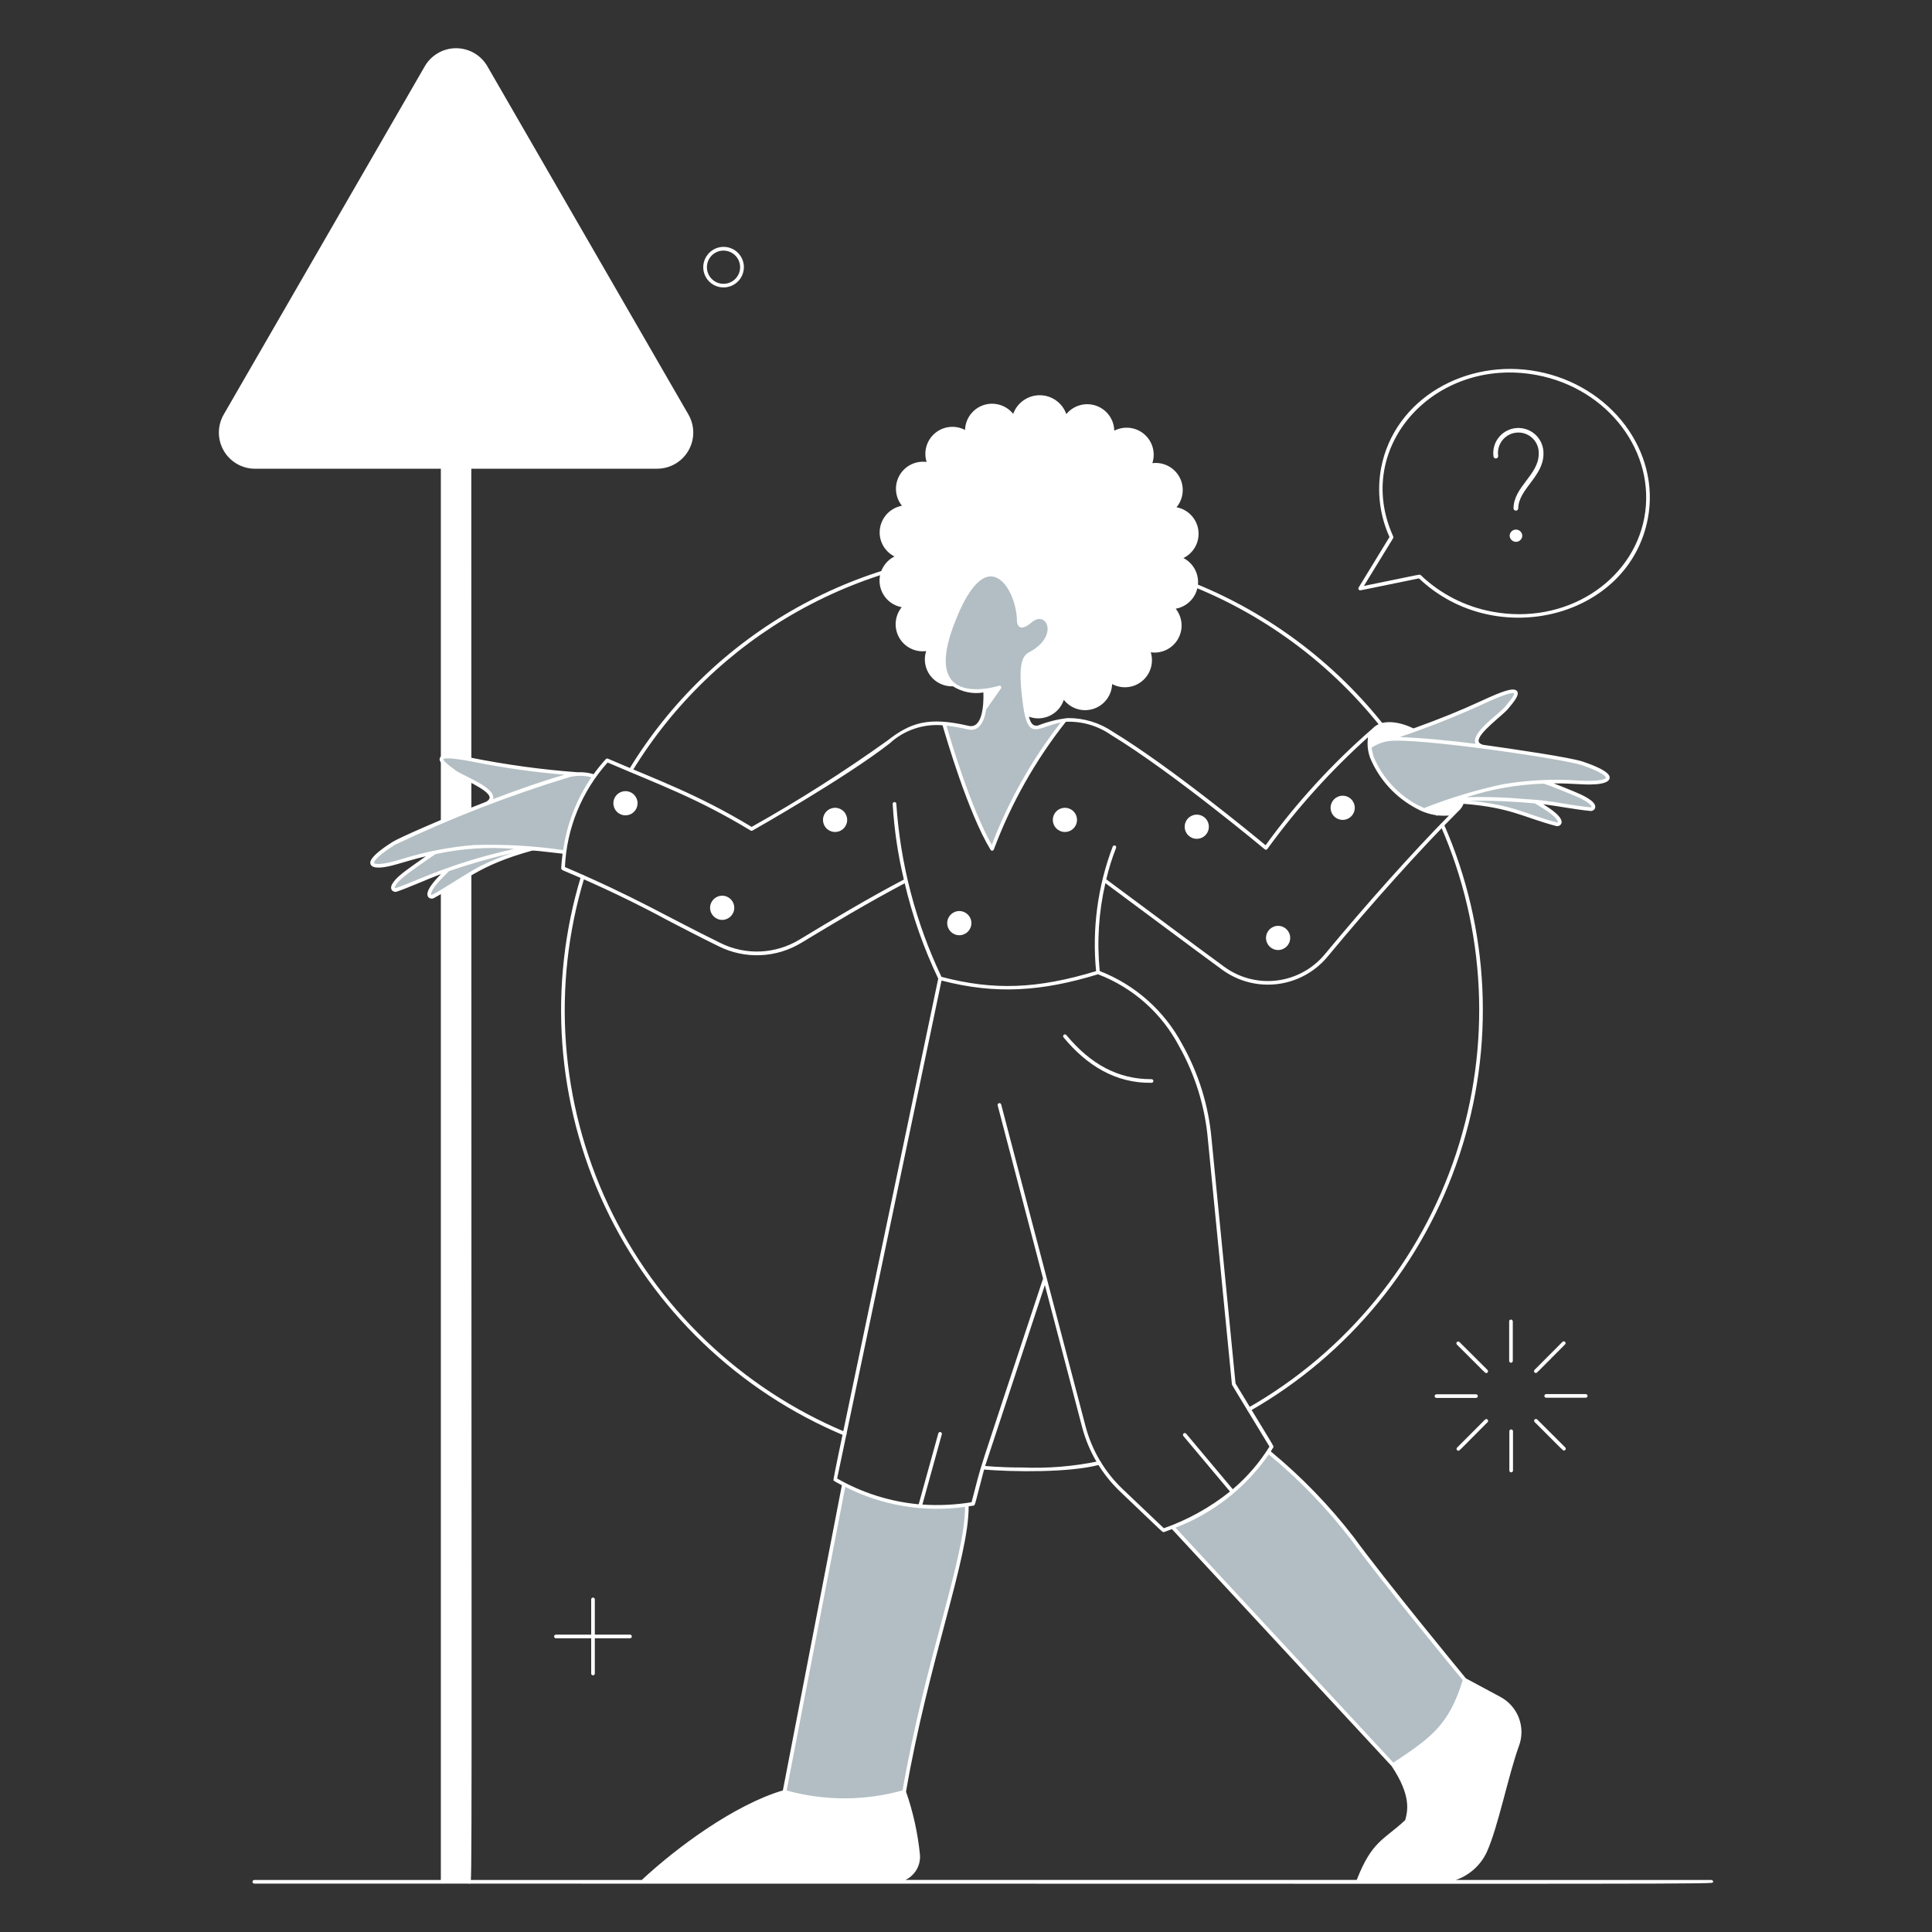 <svg xmlns="http://www.w3.org/2000/svg" width="400" height="400" fill="none" viewBox="0 0 400 400"><rect x="0" y="0" width="400" height="400" fill="#333333" stroke="none"/><path fill="#fff" d="M142.53 85.822L100.906 13.724C100.249 12.586 99.305 11.642 98.167 10.985C97.03 10.328 95.74 9.982 94.426 9.982C93.112 9.982 91.822 10.328 90.685 10.985C89.547 11.642 88.603 12.586 87.946 13.724L46.318 85.822C45.661 86.96 45.315 88.25 45.315 89.564C45.315 90.878 45.661 92.168 46.318 93.306C46.975 94.444 47.92 95.388 49.058 96.045C50.196 96.701 51.486 97.047 52.8 97.046H91.272V389.6C91.279 389.695 91.322 389.784 91.392 389.849C91.462 389.915 91.553 389.951 91.649 389.951C91.745 389.951 91.837 389.915 91.906 389.849C91.976 389.784 92.019 389.695 92.026 389.6H96.826C96.826 389.942 97.426 390.31 97.474 389.478C97.762 385.222 97.578 351.172 97.578 97.04H136.05C137.363 97.04 138.653 96.695 139.79 96.039C140.927 95.382 141.871 94.438 142.528 93.302C143.185 92.165 143.531 90.875 143.531 89.562C143.531 88.249 143.186 86.959 142.53 85.822Z"/><path fill="#B2BEC3" d="M200.162 311.558C200.414 322.158 191.984 343.14 187.188 370.98C179.092 373.289 170.512 373.289 162.416 370.98L174.73 307.296C182.541 311.378 191.447 312.871 200.162 311.558V311.558Z"/><path fill="#B2BEC3" d="M303.25 347.788C300.424 357.004 297.098 359.726 288.414 365.428L242.722 316.148C250.816 313.173 257.768 307.727 262.594 300.58C269.028 305.865 274.847 311.857 279.942 318.442C286.922 328.01 303.25 347.788 303.25 347.788Z"/><path fill="#fff" d="M258.418 291.468C278.773 279.849 294.106 261.106 301.461 238.853C308.817 216.6 307.674 192.411 298.254 170.95C298.222 170.86 298.225 170.761 298.263 170.674C298.301 170.586 298.37 170.516 298.458 170.477C298.545 170.439 298.644 170.435 298.734 170.466C298.824 170.498 298.899 170.562 298.944 170.646C308.439 192.277 309.591 216.657 302.179 239.086C294.767 261.516 279.314 280.409 258.8 292.122C258.713 292.173 258.61 292.187 258.513 292.161C258.416 292.136 258.333 292.073 258.282 291.986C258.231 291.899 258.217 291.796 258.243 291.699C258.268 291.602 258.331 291.519 258.418 291.468Z"/><path fill="#fff" d="M297.2 168.656C289.48 152.485 277.352 138.823 262.21 129.241C247.068 119.658 229.529 114.546 211.61 114.492C195.404 114.438 179.459 118.569 165.319 126.485C151.178 134.401 139.32 145.834 130.894 159.676C130.841 159.761 130.756 159.822 130.659 159.844C130.561 159.867 130.459 159.849 130.374 159.796C130.289 159.743 130.229 159.659 130.206 159.561C130.184 159.464 130.201 159.361 130.254 159.276C138.748 145.324 150.701 133.801 164.955 125.824C179.209 117.846 195.281 113.684 211.616 113.74C229.678 113.795 247.357 118.949 262.619 128.608C277.882 138.267 290.106 152.04 297.886 168.34C297.907 168.385 297.918 168.434 297.92 168.484C297.922 168.533 297.914 168.583 297.897 168.629C297.88 168.676 297.854 168.718 297.82 168.755C297.787 168.791 297.746 168.821 297.701 168.841C297.61 168.883 297.506 168.887 297.412 168.853C297.318 168.818 297.242 168.747 297.2 168.656Z"/><path fill="#fff" d="M174.74 297.2C152.94 288.069 135.304 271.175 125.245 249.788C115.185 228.401 113.419 204.042 120.288 181.428C120.317 181.333 120.383 181.253 120.471 181.206C120.559 181.159 120.663 181.149 120.758 181.178C120.853 181.207 120.933 181.273 120.98 181.361C121.027 181.449 121.037 181.553 121.008 181.648C114.194 204.083 115.946 228.249 125.927 249.466C135.907 270.684 153.405 287.443 175.032 296.5C175.125 296.539 175.198 296.613 175.237 296.706C175.275 296.799 175.275 296.903 175.236 296.996C175.197 297.089 175.123 297.163 175.03 297.201C174.937 297.239 174.833 297.239 174.74 297.2Z"/><path fill="#fff" d="M203.422 304.234C203.222 304.216 203.198 303.482 203.684 303.498C204.542 303.524 206.608 303.828 211.616 303.828C216.943 304.047 222.278 303.609 227.498 302.524C227.594 302.498 227.697 302.511 227.784 302.56C227.871 302.609 227.934 302.691 227.961 302.787C227.988 302.884 227.975 302.986 227.925 303.073C227.876 303.16 227.794 303.224 227.698 303.25C221.498 304.922 209.77 304.772 203.422 304.234Z"/><path fill="#B2BEC3" d="M319.698 161.876C321.268 162.372 324.376 163.664 326.144 164.394C330.968 166.394 330.078 167.604 329.24 167.52C325.704 167.196 321.166 166.226 317.912 165.97C318.666 166.432 319.312 166.83 319.65 167.042C324.082 169.804 323.004 170.852 322.198 170.642C318.998 169.792 313.972 167.89 310.978 167.194C307.323 166.439 303.609 166.004 299.878 165.894L294.824 167.714L293.38 167.034C289.159 164.806 285.847 161.174 284.016 156.766L283.514 154.652C284.618 153.878 285.876 153.35 287.202 153.106C294.327 150.808 301.301 148.065 308.082 144.892C316.214 141.244 313.994 144.072 311.922 146.536C310.412 148.336 302.876 153.352 306.922 154.576C310.878 155.122 324.814 157.112 327.566 158.048C335.348 160.676 334.142 162.448 326.624 161.97C323.96 161.8 320.692 161.818 319.698 161.876Z"/><path fill="#B2BEC3" d="M123.042 160.724C119.748 165.376 117.642 170.762 116.906 176.414L110.29 175.688C106.683 176.663 103.172 177.962 99.8 179.57C97.06 180.97 92.634 183.99 89.718 185.57C88.98 185.97 87.686 185.206 91.34 181.476C91.626 181.19 92.154 180.652 92.78 180.026C89.83 180.996 85.18 183.158 82.136 184.212C81.336 184.486 80.192 183.52 84.408 180.434C85.328 179.762 88.506 177.454 90.092 176.46C87.819 176.917 85.571 177.495 83.36 178.192C76.17 180.446 74.578 178.992 81.516 174.61C82.898 173.73 91.516 169.914 100.872 166.306C104.52 164.152 95.894 161.106 93.998 159.72C91.398 157.812 88.582 155.586 97.346 157.214C104.672 158.709 112.088 159.725 119.546 160.258C120.73 160.192 121.916 160.35 123.042 160.724V160.724Z"/><path fill="#B2BEC3" d="M212.476 147.732C212.462 147.522 210.31 136.91 213.236 135.372C220.036 131.806 216.92 125.572 213.372 128.544C211.666 129.968 211.024 129.744 210.918 128.596C210.976 122.274 204.794 111.378 198.05 126.964C195.83 132.092 195.204 135.64 195.532 138.07C196.102 142.33 199.674 143.47 203.958 142.948L206.93 142.328L203.81 146.798C203.488 148.972 202.632 151.16 200.444 150.648C198.801 150.242 197.13 149.962 195.444 149.81C195.444 149.81 200.356 167.462 205.408 175.752C209.011 166.133 214.094 157.135 220.474 149.084C215.51 149.57 213.564 152.978 212.476 147.732Z"/><path fill="#fff" d="M318.324 76.912C303.556 74.112 288.654 82.556 285.94 96.912C285.048 101.736 285.655 106.716 287.68 111.184L281.29 121.646C281.256 121.703 281.237 121.769 281.236 121.835C281.236 121.902 281.252 121.968 281.285 122.026C281.318 122.084 281.365 122.132 281.423 122.166C281.48 122.2 281.545 122.218 281.612 122.218C281.812 122.218 283.612 121.818 293.784 119.748C309.704 134.848 337.28 127.918 341.17 107.348C343.8 93.45 333.55 79.8 318.324 76.912ZM340.43 107.222C337.924 120.476 324.054 129.494 308.926 126.632C303.348 125.6 298.195 122.958 294.1 119.032C294.032 118.988 294.026 118.958 293.724 119.002C293.022 119.106 290.724 119.614 282.384 121.308L288.384 111.508C288.476 111.234 288.56 111.308 288.4 110.952C280.054 92.352 297.252 73.704 318.2 77.658C333 80.454 342.982 93.718 340.43 107.222Z"/><path fill="#fff" d="M313.844 105.726C313.714 105.725 313.59 105.672 313.499 105.579C313.407 105.486 313.357 105.36 313.358 105.23C313.41 100.766 318.558 98.31 318.58 93.976C318.608 93.388 318.513 92.801 318.301 92.252C318.089 91.703 317.764 91.204 317.348 90.788C316.932 90.371 316.433 90.047 315.884 89.834C315.335 89.622 314.748 89.527 314.16 89.555C313.572 89.583 312.996 89.733 312.47 89.997C311.944 90.26 311.478 90.631 311.103 91.085C310.729 91.539 310.453 92.066 310.294 92.633C310.135 93.2 310.096 93.793 310.18 94.376C310.195 94.503 310.16 94.632 310.082 94.733C310.004 94.835 309.889 94.902 309.762 94.92C309.636 94.938 309.507 94.905 309.404 94.83C309.3 94.754 309.231 94.641 309.21 94.514C309.112 93.8 309.163 93.073 309.361 92.38C309.559 91.687 309.899 91.042 310.359 90.487C310.819 89.932 311.39 89.479 312.034 89.156C312.679 88.834 313.384 88.649 314.104 88.613C314.824 88.577 315.543 88.691 316.217 88.949C316.89 89.206 317.503 89.6 318.016 90.107C318.529 90.613 318.931 91.221 319.196 91.891C319.462 92.562 319.585 93.28 319.558 94C319.534 98.67 314.382 101.258 314.336 105.242C314.334 105.371 314.281 105.494 314.189 105.585C314.097 105.675 313.973 105.726 313.844 105.726Z"/><path fill="#fff" d="M315.174 110.972C315.148 111.311 314.991 111.627 314.736 111.852C314.481 112.078 314.149 112.195 313.809 112.18C313.469 112.165 313.148 112.018 312.915 111.77C312.682 111.523 312.554 111.194 312.558 110.854C312.584 110.515 312.741 110.199 312.996 109.974C313.251 109.748 313.583 109.631 313.923 109.646C314.263 109.662 314.583 109.809 314.817 110.056C315.05 110.303 315.178 110.632 315.174 110.972Z"/><path fill="#fff" d="M297.4 289.426C297.3 289.426 297.205 289.387 297.134 289.316C297.064 289.246 297.024 289.15 297.024 289.05C297.024 288.951 297.064 288.855 297.134 288.784C297.205 288.714 297.3 288.674 297.4 288.674H305.59C305.69 288.674 305.785 288.714 305.856 288.784C305.926 288.855 305.966 288.951 305.966 289.05C305.966 289.15 305.926 289.246 305.856 289.316C305.785 289.387 305.69 289.426 305.59 289.426H297.4Z"/><path fill="#fff" d="M320.118 289.384C320.018 289.384 319.923 289.345 319.852 289.274C319.782 289.204 319.742 289.108 319.742 289.008C319.742 288.909 319.782 288.813 319.852 288.742C319.923 288.672 320.018 288.632 320.118 288.632H328.308C328.408 288.632 328.503 288.672 328.574 288.742C328.644 288.813 328.684 288.909 328.684 289.008C328.684 289.108 328.644 289.204 328.574 289.274C328.503 289.345 328.408 289.384 328.308 289.384H320.118Z"/><path fill="#fff" d="M312.456 281.764V273.574C312.455 273.525 312.464 273.477 312.482 273.431C312.5 273.385 312.527 273.344 312.561 273.309C312.595 273.274 312.636 273.246 312.681 273.227C312.726 273.208 312.775 273.198 312.824 273.198C312.923 273.202 313.017 273.242 313.088 273.311C313.159 273.38 313.202 273.473 313.208 273.572V281.762C313.208 281.812 313.199 281.861 313.18 281.906C313.161 281.952 313.133 281.993 313.099 282.028C313.028 282.099 312.933 282.139 312.833 282.139C312.784 282.139 312.735 282.13 312.689 282.111C312.643 282.092 312.602 282.065 312.567 282.03C312.496 281.959 312.456 281.864 312.456 281.764Z"/><path fill="#fff" d="M312.496 304.486V296.296C312.503 296.201 312.546 296.112 312.616 296.047C312.686 295.982 312.777 295.946 312.873 295.946C312.968 295.946 313.06 295.982 313.13 296.047C313.2 296.112 313.243 296.201 313.25 296.296V304.486C313.243 304.582 313.2 304.671 313.13 304.736C313.06 304.801 312.968 304.837 312.873 304.837C312.777 304.837 312.686 304.801 312.616 304.736C312.546 304.671 312.503 304.582 312.496 304.486Z"/><path fill="#fff" d="M307.706 284.276C307.478 284.276 307.906 284.642 301.638 278.386C301.567 278.316 301.528 278.22 301.528 278.12C301.528 278.021 301.567 277.925 301.638 277.854C301.709 277.784 301.804 277.744 301.904 277.744C302.004 277.744 302.099 277.784 302.17 277.854L307.97 283.634C308.023 283.687 308.058 283.754 308.073 283.826C308.088 283.899 308.08 283.975 308.052 284.043C308.024 284.112 307.976 284.171 307.914 284.212C307.853 284.254 307.78 284.276 307.706 284.276Z"/><path fill="#fff" d="M323.8 300.314C323.574 300.314 324 300.68 317.734 294.424C317.699 294.389 317.671 294.348 317.652 294.302C317.633 294.256 317.623 294.207 317.623 294.158C317.623 294.108 317.633 294.059 317.652 294.014C317.67 293.968 317.698 293.926 317.733 293.891C317.768 293.856 317.809 293.828 317.855 293.809C317.901 293.79 317.95 293.78 317.999 293.78C318.049 293.78 318.098 293.79 318.144 293.809C318.189 293.828 318.231 293.855 318.266 293.89L324.066 299.672C324.119 299.725 324.154 299.792 324.169 299.865C324.184 299.938 324.176 300.013 324.148 300.082C324.119 300.151 324.071 300.21 324.009 300.251C323.947 300.292 323.874 300.314 323.8 300.314Z"/><path fill="#fff" d="M317.98 284.258C317.906 284.258 317.833 284.236 317.771 284.195C317.709 284.154 317.661 284.095 317.632 284.026C317.604 283.957 317.596 283.882 317.611 283.809C317.626 283.736 317.661 283.669 317.714 283.616L323.494 277.816C323.564 277.745 323.66 277.705 323.76 277.705C323.859 277.705 323.955 277.744 324.026 277.814C324.097 277.885 324.137 277.98 324.137 278.08C324.138 278.18 324.098 278.275 324.028 278.346C317.756 284.652 318.2 284.258 317.98 284.258Z"/><path fill="#fff" d="M301.944 300.354C301.869 300.354 301.796 300.333 301.734 300.292C301.672 300.25 301.623 300.192 301.595 300.123C301.566 300.054 301.558 299.978 301.573 299.905C301.587 299.832 301.623 299.765 301.676 299.712L307.458 293.912C307.529 293.841 307.624 293.802 307.724 293.802C307.824 293.802 307.919 293.841 307.99 293.912C308.061 293.982 308.1 294.078 308.1 294.178C308.1 294.278 308.061 294.373 307.99 294.444C301.718 300.746 302.172 300.354 301.944 300.354Z"/><path fill="#fff" d="M94.424 65.49C93.894 65.49 93.385 65.28 93.01 64.904C92.635 64.529 92.424 64.021 92.424 63.49V38.342C92.424 37.812 92.635 37.303 93.01 36.928C93.385 36.553 93.894 36.342 94.424 36.342C94.954 36.342 95.463 36.553 95.838 36.928C96.213 37.303 96.424 37.812 96.424 38.342V63.49C96.424 64.021 96.213 64.529 95.838 64.904C95.463 65.28 94.954 65.49 94.424 65.49Z"/><path fill="#fff" d="M94.426 71.852C93.678 71.852 92.947 72.073 92.324 72.489C91.702 72.904 91.217 73.494 90.93 74.185C90.644 74.876 90.569 75.637 90.714 76.371C90.86 77.104 91.22 77.778 91.749 78.308C92.278 78.837 92.952 79.197 93.685 79.343C94.419 79.489 95.18 79.415 95.871 79.128C96.562 78.842 97.153 78.357 97.569 77.735C97.984 77.113 98.206 76.382 98.206 75.634C98.205 74.632 97.806 73.671 97.098 72.962C96.389 72.253 95.428 71.854 94.426 71.852Z"/><path fill="#fff" d="M146.584 52.622C147.027 52.09 147.594 51.675 148.236 51.416C148.877 51.156 149.573 51.059 150.261 51.133C150.95 51.206 151.609 51.449 152.181 51.84C152.752 52.23 153.219 52.756 153.538 53.37C153.858 53.984 154.021 54.667 154.012 55.359C154.004 56.051 153.824 56.731 153.49 57.337C153.156 57.943 152.677 58.457 152.096 58.834C151.515 59.21 150.85 59.437 150.16 59.494C149.333 59.568 148.503 59.395 147.775 58.997C147.046 58.598 146.453 57.992 146.07 57.256C145.686 56.52 145.531 55.686 145.622 54.861C145.714 54.036 146.049 53.257 146.584 52.622ZM146.368 55.622C146.417 56.186 146.605 56.729 146.914 57.203C147.224 57.677 147.646 58.067 148.142 58.339C148.638 58.611 149.194 58.756 149.76 58.762C150.326 58.768 150.885 58.634 151.387 58.372C151.889 58.11 152.318 57.728 152.637 57.261C152.956 56.793 153.154 56.254 153.215 55.691C153.276 55.128 153.197 54.559 152.985 54.034C152.773 53.509 152.434 53.045 152 52.682C151.479 52.246 150.84 51.974 150.165 51.9C149.489 51.827 148.807 51.955 148.205 52.269C147.602 52.583 147.106 53.069 146.779 53.664C146.452 54.26 146.309 54.939 146.368 55.616V55.622Z"/><path fill="#fff" d="M122.4 346.482V331.14C122.4 331.04 122.44 330.945 122.51 330.874C122.581 330.804 122.676 330.764 122.776 330.764C122.876 330.764 122.971 330.804 123.042 330.874C123.112 330.945 123.152 331.04 123.152 331.14V346.484C123.152 346.584 123.112 346.679 123.041 346.75C122.97 346.82 122.875 346.859 122.775 346.859C122.675 346.859 122.58 346.819 122.509 346.748C122.439 346.678 122.4 346.582 122.4 346.482Z"/><path fill="#fff" d="M130.44 339.186H115.096C114.996 339.186 114.901 339.146 114.83 339.076C114.76 339.005 114.72 338.91 114.72 338.81C114.72 338.71 114.76 338.615 114.83 338.544C114.901 338.474 114.996 338.434 115.096 338.434H130.44C130.54 338.434 130.635 338.474 130.706 338.544C130.776 338.615 130.816 338.71 130.816 338.81C130.816 338.91 130.776 339.005 130.706 339.076C130.635 339.146 130.54 339.186 130.44 339.186Z"/><path fill="#fff" d="M129.488 163.8C128.993 163.802 128.51 163.95 128.1 164.226C127.689 164.501 127.37 164.893 127.181 165.35C126.993 165.807 126.944 166.31 127.041 166.795C127.137 167.28 127.376 167.725 127.725 168.075C128.075 168.425 128.521 168.663 129.006 168.76C129.491 168.857 129.993 168.808 130.451 168.619C130.908 168.431 131.299 168.111 131.575 167.7C131.85 167.29 131.998 166.807 132 166.312C132.001 165.982 131.936 165.655 131.81 165.35C131.684 165.045 131.499 164.768 131.266 164.534C131.033 164.301 130.755 164.116 130.45 163.99C130.145 163.864 129.818 163.8 129.488 163.8Z"/><path fill="#fff" d="M149.52 190.452C150.903 190.452 152.024 189.331 152.024 187.948C152.024 186.565 150.903 185.444 149.52 185.444C148.137 185.444 147.016 186.565 147.016 187.948C147.016 189.331 148.137 190.452 149.52 190.452Z"/><path fill="#fff" d="M172.902 167.246C172.406 167.245 171.922 167.391 171.509 167.665C171.097 167.94 170.775 168.33 170.584 168.788C170.394 169.245 170.343 169.749 170.439 170.235C170.535 170.721 170.773 171.168 171.123 171.519C171.473 171.869 171.919 172.108 172.405 172.206C172.891 172.303 173.395 172.253 173.853 172.064C174.311 171.875 174.702 171.554 174.978 171.142C175.253 170.73 175.4 170.246 175.4 169.75C175.4 169.087 175.137 168.451 174.669 167.982C174.2 167.512 173.565 167.248 172.902 167.246Z"/><path fill="#fff" d="M198.614 193.63C199.997 193.63 201.118 192.509 201.118 191.126C201.118 189.743 199.997 188.622 198.614 188.622C197.231 188.622 196.11 189.743 196.11 191.126C196.11 192.509 197.231 193.63 198.614 193.63Z"/><path fill="#fff" d="M220.48 172.254C220.975 172.254 221.459 172.107 221.871 171.832C222.283 171.557 222.604 171.166 222.793 170.708C222.983 170.251 223.033 169.747 222.936 169.262C222.839 168.776 222.601 168.33 222.251 167.979C221.9 167.629 221.454 167.391 220.969 167.294C220.483 167.198 219.979 167.247 219.522 167.437C219.064 167.626 218.673 167.947 218.398 168.359C218.123 168.771 217.976 169.255 217.976 169.75C217.977 170.414 218.241 171.051 218.71 171.52C219.179 171.99 219.816 172.254 220.48 172.254Z"/><path fill="#fff" d="M247.778 173.67C248.273 173.67 248.757 173.523 249.169 173.248C249.581 172.973 249.902 172.582 250.091 172.124C250.281 171.667 250.331 171.163 250.234 170.678C250.137 170.192 249.899 169.746 249.549 169.396C249.198 169.045 248.752 168.807 248.267 168.71C247.781 168.614 247.277 168.663 246.82 168.853C246.362 169.042 245.971 169.363 245.696 169.775C245.421 170.187 245.274 170.671 245.274 171.166C245.274 171.83 245.538 172.467 246.007 172.937C246.477 173.406 247.114 173.67 247.778 173.67Z"/><path fill="#fff" d="M277.988 169.75C278.483 169.75 278.967 169.603 279.379 169.328C279.791 169.053 280.112 168.662 280.301 168.204C280.491 167.747 280.54 167.243 280.444 166.758C280.347 166.272 280.109 165.826 279.759 165.476C279.408 165.125 278.962 164.887 278.477 164.79C277.991 164.694 277.487 164.743 277.03 164.933C276.572 165.122 276.181 165.443 275.906 165.855C275.631 166.267 275.484 166.751 275.484 167.246C275.484 167.575 275.549 167.901 275.675 168.204C275.8 168.508 275.985 168.784 276.217 169.017C276.45 169.249 276.726 169.434 277.03 169.56C277.334 169.685 277.659 169.75 277.988 169.75Z"/><path fill="#fff" d="M264.618 196.694C266.001 196.694 267.122 195.573 267.122 194.19C267.122 192.807 266.001 191.686 264.618 191.686C263.235 191.686 262.114 192.807 262.114 194.19C262.114 195.573 263.235 196.694 264.618 196.694Z"/><path fill="#fff" d="M354.312 389.23H301.41C302.806 388.748 304.092 387.99 305.191 387.003C306.29 386.016 307.181 384.819 307.81 383.482C310.168 378.302 312.25 367.666 314.45 361.576C315.185 359.672 315.188 357.564 314.459 355.657C313.73 353.751 312.321 352.182 310.504 351.254L303.504 347.492C302.53 346.31 286.966 327.418 280.256 318.222C275.216 311.696 269.463 305.753 263.104 300.504C263.182 300.384 263.568 299.78 263.63 299.65C263.734 299.34 264.146 300.21 255.804 286.43L250.848 235.886C250.243 228.946 248.159 222.215 244.734 216.148C241.042 209.24 234.998 203.883 227.696 201.048C227.078 194.959 227.471 188.809 228.86 182.848C233.022 185.912 248.188 197.248 253.1 200.816C256.399 203.202 260.482 204.245 264.521 203.735C268.561 203.225 272.255 201.199 274.858 198.068C284.288 186.696 294.132 175.75 301.93 167.958C302.415 167.547 302.787 167.018 303.01 166.422C312.742 167.17 315.398 169.222 322.11 170.998C322.323 171.07 322.554 171.063 322.763 170.979C322.971 170.895 323.142 170.739 323.246 170.54C323.828 169.2 320.724 167.26 319.514 166.504C322.478 166.87 326.262 167.622 329.214 167.894C329.437 167.931 329.665 167.886 329.858 167.769C330.05 167.651 330.194 167.469 330.264 167.254C330.6 165.908 327.57 164.574 326.106 163.966C324.906 163.47 323.178 162.754 321.706 162.19C323.414 162.178 325.242 162.25 326.616 162.338C328.194 162.44 332.934 162.714 333.238 161.172C333.314 160.796 333.538 159.654 327.704 157.684C325.158 156.818 313.668 155.13 307.022 154.2C306.504 154.038 306.208 153.81 306.148 153.522C305.8 151.902 311.04 148.182 312.222 146.772C313.654 145.068 314.622 143.806 314.092 143.098C313.454 142.252 311.204 143.026 306.652 145.134C302.414 147.094 298.224 148.802 292.652 150.81C289.988 149.516 286.196 148.68 284.176 150.826C275.895 158.013 268.464 166.124 262.026 175C259.534 172.932 242.344 158.764 230.388 151.494C227.639 149.627 224.387 148.641 221.064 148.668C218.952 148.913 216.881 149.431 214.902 150.208C214.014 150.364 213.458 150.008 213.018 148.386C213.722 148.645 214.47 148.76 215.219 148.723C215.968 148.687 216.702 148.5 217.377 148.174C218.052 147.848 218.655 147.389 219.149 146.825C219.643 146.262 220.019 145.604 220.254 144.892C220.963 145.795 221.933 146.458 223.031 146.791C224.129 147.124 225.304 147.112 226.395 146.756C227.486 146.4 228.442 145.717 229.132 144.8C229.822 143.883 230.214 142.775 230.254 141.628C231.232 142.152 232.343 142.374 233.447 142.265C234.551 142.157 235.597 141.723 236.454 141.019C237.311 140.315 237.94 139.372 238.26 138.31C238.581 137.248 238.578 136.115 238.254 135.054C239.363 135.21 240.493 135.03 241.499 134.538C242.504 134.045 243.339 133.262 243.895 132.29C244.451 131.318 244.703 130.202 244.619 129.085C244.534 127.969 244.116 126.903 243.42 126.026C244.574 125.823 245.635 125.263 246.454 124.425C247.273 123.587 247.808 122.514 247.985 121.355C248.161 120.197 247.97 119.013 247.439 117.969C246.907 116.925 246.061 116.074 245.02 115.536C246.076 115.02 246.943 114.184 247.496 113.147C248.05 112.111 248.262 110.926 248.103 109.761C247.944 108.596 247.421 107.512 246.61 106.661C245.799 105.811 244.74 105.238 243.584 105.024C244.301 104.161 244.742 103.101 244.849 101.984C244.957 100.867 244.726 99.743 244.187 98.758C243.648 97.774 242.826 96.974 241.827 96.463C240.828 95.951 239.698 95.752 238.584 95.89C238.929 94.835 238.953 93.7 238.652 92.631C238.351 91.562 237.739 90.607 236.894 89.887C236.048 89.166 235.008 88.714 233.905 88.586C232.802 88.458 231.685 88.662 230.698 89.17C230.674 88.026 230.3 86.917 229.626 85.992C228.952 85.067 228.011 84.37 226.93 83.996C225.848 83.622 224.678 83.588 223.577 83.899C222.475 84.21 221.496 84.851 220.77 85.736C220.372 84.598 219.631 83.611 218.649 82.911C217.667 82.212 216.493 81.833 215.287 81.828C214.081 81.822 212.903 82.191 211.916 82.882C210.928 83.573 210.178 84.554 209.77 85.688C209.054 84.793 208.081 84.14 206.982 83.816C205.882 83.491 204.71 83.512 203.623 83.875C202.536 84.238 201.587 84.926 200.903 85.846C200.22 86.765 199.835 87.873 199.8 89.018C198.819 88.5 197.706 88.286 196.603 88.401C195.5 88.517 194.455 88.957 193.603 89.667C192.75 90.377 192.128 91.324 191.814 92.388C191.501 93.452 191.51 94.585 191.842 95.644C190.732 95.495 189.602 95.683 188.599 96.182C187.596 96.682 186.767 97.471 186.217 98.447C185.667 99.423 185.423 100.542 185.516 101.659C185.609 102.775 186.035 103.838 186.738 104.71C185.435 104.949 184.257 105.64 183.413 106.661C182.569 107.683 182.112 108.969 182.122 110.294C182.134 111.316 182.427 112.316 182.969 113.183C183.511 114.05 184.28 114.751 185.194 115.21C184.143 115.734 183.284 116.575 182.739 117.614C182.193 118.653 181.988 119.838 182.154 121C182.32 122.162 182.847 123.242 183.661 124.088C184.475 124.933 185.535 125.501 186.69 125.71C185.983 126.579 185.552 127.639 185.454 128.755C185.356 129.871 185.594 130.99 186.139 131.969C186.684 132.948 187.509 133.741 188.509 134.245C189.509 134.75 190.637 134.943 191.748 134.8C191.471 135.656 191.405 136.567 191.556 137.454C191.707 138.341 192.071 139.178 192.616 139.895C193.161 140.611 193.871 141.185 194.685 141.567C195.5 141.949 196.395 142.129 197.294 142.09C199.168 143.278 201.413 143.734 203.602 143.372C203.7 146.24 203.312 150.932 200.532 150.28C192.194 148.32 188.462 149.64 183.72 153.338C174.688 159.802 165.308 165.765 155.622 171.2C144.39 164.424 136.328 161.59 125.856 157.074C125.784 157.043 125.704 157.036 125.627 157.053C125.55 157.07 125.481 157.11 125.428 157.168C124.529 158.16 123.685 159.201 122.9 160.286C121.822 159.962 120.696 159.827 119.572 159.886C112.125 159.336 104.72 158.323 97.4 156.852C92.56 155.954 91.374 156.222 91.078 156.904C90.726 157.718 91.968 158.704 93.762 160.03C95.202 161.088 101.32 163.484 101.374 165.122C101.374 165.416 101.142 165.71 100.664 165.992C91.252 169.63 82.586 173.482 81.3 174.296C76.1 177.59 76.59 178.646 76.75 178.994C76.95 179.414 77.48 179.624 78.35 179.624C80.75 179.624 83.418 178.396 88.166 177.288C86.442 178.478 84.458 179.926 84.166 180.142C81.698 181.942 80.628 183.352 81.074 184.202C81.192 184.394 81.375 184.537 81.59 184.605C81.804 184.674 82.036 184.664 82.244 184.576C84.738 183.712 88.562 181.996 91.326 180.946C90.326 181.964 87.79 184.568 88.668 185.73C88.816 185.9 89.02 186.011 89.243 186.044C89.466 186.077 89.693 186.029 89.884 185.908C96.302 182.422 98.942 179.21 110.182 176.108C110.84 176.108 111.556 176.168 116.478 176.746C116.345 177.727 116.248 178.727 116.188 179.746C116.176 179.946 116.254 180.054 116.708 180.268C124.167 183.381 131.463 186.868 138.57 190.716C141.702 192.342 144.938 194.026 148.838 195.94C151.516 197.265 154.485 197.891 157.469 197.761C160.454 197.632 163.357 196.75 165.91 195.198C172.56 191.17 179.686 186.904 187.31 182.874C188.913 189.683 191.239 196.302 194.25 202.616C175.92 290.07 172.944 303.902 172.6 306.122C172.52 306.652 172.6 306.522 172.636 306.57C172.798 306.708 174.112 307.404 174.3 307.502L162.084 370.684C152 373.684 140.084 382.51 132.868 389.23H52.652C52.552 389.23 52.457 389.27 52.386 389.34C52.316 389.411 52.276 389.506 52.276 389.606C52.276 389.706 52.316 389.802 52.386 389.872C52.457 389.943 52.552 389.982 52.652 389.982C318.672 389.982 350.808 390.13 354.354 389.826C354.958 389.774 354.642 389.23 354.312 389.23ZM279.638 318.666C286.216 327.68 301.272 345.98 302.838 347.866C300.012 356.976 296.52 359.644 288.482 364.936L243.376 316.286C251.193 313.296 257.923 308.014 262.686 301.132C268.971 306.329 274.657 312.21 279.638 318.666ZM322.546 170.242C322.532 170.272 322.428 170.308 322.294 170.272C315.834 168.566 313.444 166.672 304.23 165.776C308.756 165.726 313.281 165.912 317.788 166.334L319.452 167.36C322.724 169.4 322.546 170.242 322.546 170.242ZM326 164.742C329.56 166.222 329.524 167.074 329.524 167.074C329.524 167.108 329.418 167.16 329.274 167.146C327.584 166.992 325.62 166.676 323.72 166.374C321.029 165.877 318.307 165.56 315.574 165.426C311.61 165.062 307.629 164.935 303.65 165.046C308.823 163.357 314.211 162.414 319.65 162.246C321.2 162.752 324.496 164.118 326 164.742ZM327.452 158.398C332.518 160.11 332.488 161.028 332.488 161.028C332.44 161.268 331.268 161.888 326.654 161.588C321.508 161.245 316.34 161.502 311.254 162.352C305.658 163.538 300.172 165.193 294.854 167.3L293.568 166.7C289.441 164.521 286.198 160.977 284.392 156.674L283.948 154.828C284.949 154.145 286.084 153.683 287.278 153.472C292.472 152.54 323.69 157.116 327.452 158.4V158.398ZM308.236 145.23C312.696 143.2 313.394 143.486 313.474 143.544C313.602 143.944 312.12 145.71 311.634 146.29C310.258 147.932 304.396 151.77 305.512 154C300.778 153.386 294.386 152.762 289.796 152.6C296.074 150.485 302.23 148.025 308.236 145.23ZM200.36 151.014C202.76 151.578 203.8 149.338 204.176 146.894C204.234 146.812 207.224 142.576 207.272 142.494C207.303 142.429 207.315 142.356 207.306 142.284C207.296 142.212 207.266 142.145 207.219 142.09C207.172 142.035 207.11 141.994 207.041 141.974C206.971 141.953 206.897 141.954 206.828 141.974C206.764 141.994 200.756 143.904 197.672 141.434C194.128 138.598 196.404 131.956 198.126 127.75C199.458 124.502 202.304 118.68 205.714 119.406C208.668 120.032 210.576 125.194 210.54 128.606C210.541 128.641 210.545 128.675 210.554 128.708C210.584 128.938 210.678 129.644 211.244 129.864C211.98 130.15 213.002 129.35 213.61 128.842C216.748 126.206 219.3 131.788 213.062 135.042C211.452 135.886 210.732 137.948 211.806 145.99C212.85 153.708 215.006 150.41 219.606 149.59C213.628 157.278 208.821 165.808 205.342 174.904C200.996 167.35 196.792 153.146 195.958 150.244C197.44 150.408 198.91 150.665 200.36 151.014ZM94.214 159.414C93.614 158.966 91.748 157.604 91.772 157.2C92.26 156.572 97.81 157.686 98.372 157.8C104.492 159.015 110.676 159.883 116.894 160.4C112.554 161.622 107.266 163.478 102.094 165.446C102.692 163 95.974 160.718 94.214 159.424V159.414ZM99.614 179.226C96.278 180.918 89.514 185.582 89.266 185.266C89.266 185.266 88.896 184.492 91.592 181.738C91.864 181.458 92.366 180.95 92.964 180.352C97.242 178.884 101.593 177.637 106 176.618C103.82 177.351 101.69 178.226 99.624 179.236L99.614 179.226ZM87.044 181.856C85.266 182.594 83.428 183.358 81.996 183.856C81.864 183.902 81.754 183.874 81.738 183.844C81.738 183.844 81.498 183.018 84.608 180.742C85.008 180.452 88.446 177.942 90.184 176.836C95.534 175.669 101.027 175.305 106.484 175.756C99.836 177.202 93.333 179.247 87.054 181.866L87.044 181.856ZM98.372 174.934C93.235 175.334 88.159 176.308 83.24 177.84C78.828 179.224 77.542 178.9 77.44 178.678C77.44 178.678 77.194 177.794 81.71 174.932C93.373 169.378 105.432 164.698 117.788 160.932C119.313 160.519 120.919 160.519 122.444 160.932C119.368 165.441 117.369 170.596 116.6 176C110.57 175.119 104.474 174.766 98.382 174.944L98.372 174.934ZM185.572 166.422C185.569 166.322 185.527 166.228 185.454 166.16C185.382 166.091 185.285 166.054 185.185 166.057C185.085 166.06 184.991 166.102 184.922 166.175C184.854 166.248 184.817 166.344 184.82 166.444C185.127 171.72 185.902 176.959 187.136 182.098C179.43 186.164 172.238 190.472 165.526 194.536C163.081 196.023 160.3 196.867 157.441 196.991C154.582 197.116 151.739 196.515 149.174 195.246C137.268 189.404 131.914 185.922 116.962 179.51C117.32 171.492 120.443 163.846 125.8 157.87C136.626 162.522 144.318 165.24 155.416 171.956C155.474 171.99 155.539 172.008 155.606 172.008C155.673 172.008 155.738 171.99 155.796 171.956C155.986 171.85 174.942 161.13 184.176 153.93C185.643 152.574 187.377 151.538 189.267 150.889C191.157 150.241 193.161 149.993 195.152 150.162C195.778 152.362 200.396 168.248 205.088 175.946C205.125 176.006 205.177 176.055 205.24 176.086C205.303 176.118 205.373 176.131 205.443 176.124C205.513 176.118 205.58 176.092 205.636 176.05C205.692 176.007 205.735 175.95 205.76 175.884C209.331 166.349 214.361 157.427 220.672 149.436C223.993 149.294 227.27 150.244 230 152.14C242.8 159.926 261.662 175.676 261.85 175.834C261.918 175.89 262.004 175.921 262.092 175.922H262.134C262.185 175.916 262.234 175.9 262.278 175.875C262.323 175.849 262.361 175.815 262.392 175.774C268.506 167.347 275.493 159.589 283.236 152.628C283.022 154.065 283.172 155.533 283.67 156.898C285.54 161.394 288.918 165.098 293.224 167.372C295.276 168.538 297.635 169.052 299.986 168.846C292.416 176.534 283.16 186.876 274.272 197.592C271.791 200.576 268.27 202.506 264.421 202.993C260.571 203.479 256.681 202.485 253.536 200.212C248.63 196.642 233.32 185.212 229.042 182.056C229.555 179.844 230.233 177.672 231.068 175.56C231.107 175.468 231.108 175.365 231.071 175.272C231.034 175.18 230.962 175.105 230.87 175.066C230.778 175.027 230.675 175.026 230.582 175.063C230.489 175.1 230.415 175.172 230.376 175.264C227.26 183.485 226.083 192.314 226.934 201.064C214.734 204.762 205.716 205.094 194.916 202.244C189.577 191.001 186.408 178.851 185.574 166.432L185.572 166.422ZM173.324 306.1L194.934 203.014C206.212 205.95 215.706 205.264 227.334 201.714C234.519 204.459 240.465 209.717 244.066 216.514C247.439 222.49 249.491 229.12 250.084 235.956L255.05 286.584C255.07 286.784 254.952 286.496 262.83 299.504C260.771 302.823 258.207 305.8 255.23 308.328L245.584 296.83C245.52 296.754 245.428 296.706 245.328 296.697C245.229 296.688 245.13 296.719 245.053 296.783C244.976 296.847 244.928 296.939 244.92 297.039C244.911 297.139 244.942 297.238 245.006 297.314L254.654 308.808C250.549 312.092 245.92 314.661 240.962 316.408L232.448 308.31C228.716 304.764 226.048 300.246 224.744 295.266L207.284 228.666C207.259 228.57 207.196 228.487 207.11 228.437C207.024 228.386 206.922 228.372 206.825 228.397C206.728 228.422 206.646 228.485 206.595 228.571C206.545 228.657 206.531 228.76 206.556 228.856L215.956 264.724C200.984 310.088 203.714 301.324 201.156 311.022C197.79 311.57 194.373 311.732 190.97 311.504L194.998 296.94C195.019 296.846 195.003 296.747 194.954 296.664C194.904 296.582 194.824 296.521 194.731 296.495C194.638 296.47 194.539 296.481 194.454 296.526C194.369 296.572 194.304 296.648 194.274 296.74L190.206 311.446C184.262 310.895 178.506 309.076 173.326 306.11L173.324 306.1ZM175.002 307.848C182.652 311.724 191.306 313.168 199.8 311.984C199.824 322.584 191.6 343.37 186.866 370.682C179.016 372.869 170.719 372.876 162.866 370.702L175.002 307.848ZM187.456 389.22C188.445 388.752 189.265 387.988 189.802 387.034C190.34 386.08 190.568 384.983 190.456 383.894C190.006 379.478 189.042 375.129 187.582 370.936C192.236 343.974 200.622 322.5 200.548 311.874C200.612 311.874 201.548 311.73 201.602 311.708C201.916 311.594 201.764 311.734 203.816 303.966L216.328 266.06L224.034 295.45C225.375 300.566 228.115 305.206 231.948 308.85C240.962 317.422 240.66 317.274 240.96 317.204C241.16 317.16 242.36 316.684 242.628 316.582L288.124 365.654C292.256 371.854 291.428 374.974 290.934 376.834C286.456 381.004 284.062 381.118 280.896 389.22H187.456Z"/><path fill="#fff" d="M238.418 224.18C238.518 224.18 238.613 224.141 238.684 224.07C238.754 223.999 238.794 223.904 238.794 223.804C238.794 223.704 238.754 223.609 238.684 223.538C238.613 223.468 238.518 223.428 238.418 223.428C238.36 223.428 238.316 223.428 238.264 223.428C231.58 223.428 225.864 220.428 220.772 214.294C220.708 214.217 220.617 214.169 220.517 214.159C220.418 214.15 220.319 214.18 220.242 214.244C220.165 214.308 220.117 214.399 220.107 214.499C220.098 214.598 220.128 214.697 220.192 214.774C224.974 220.556 230.974 224.322 238.418 224.18Z"/></svg>